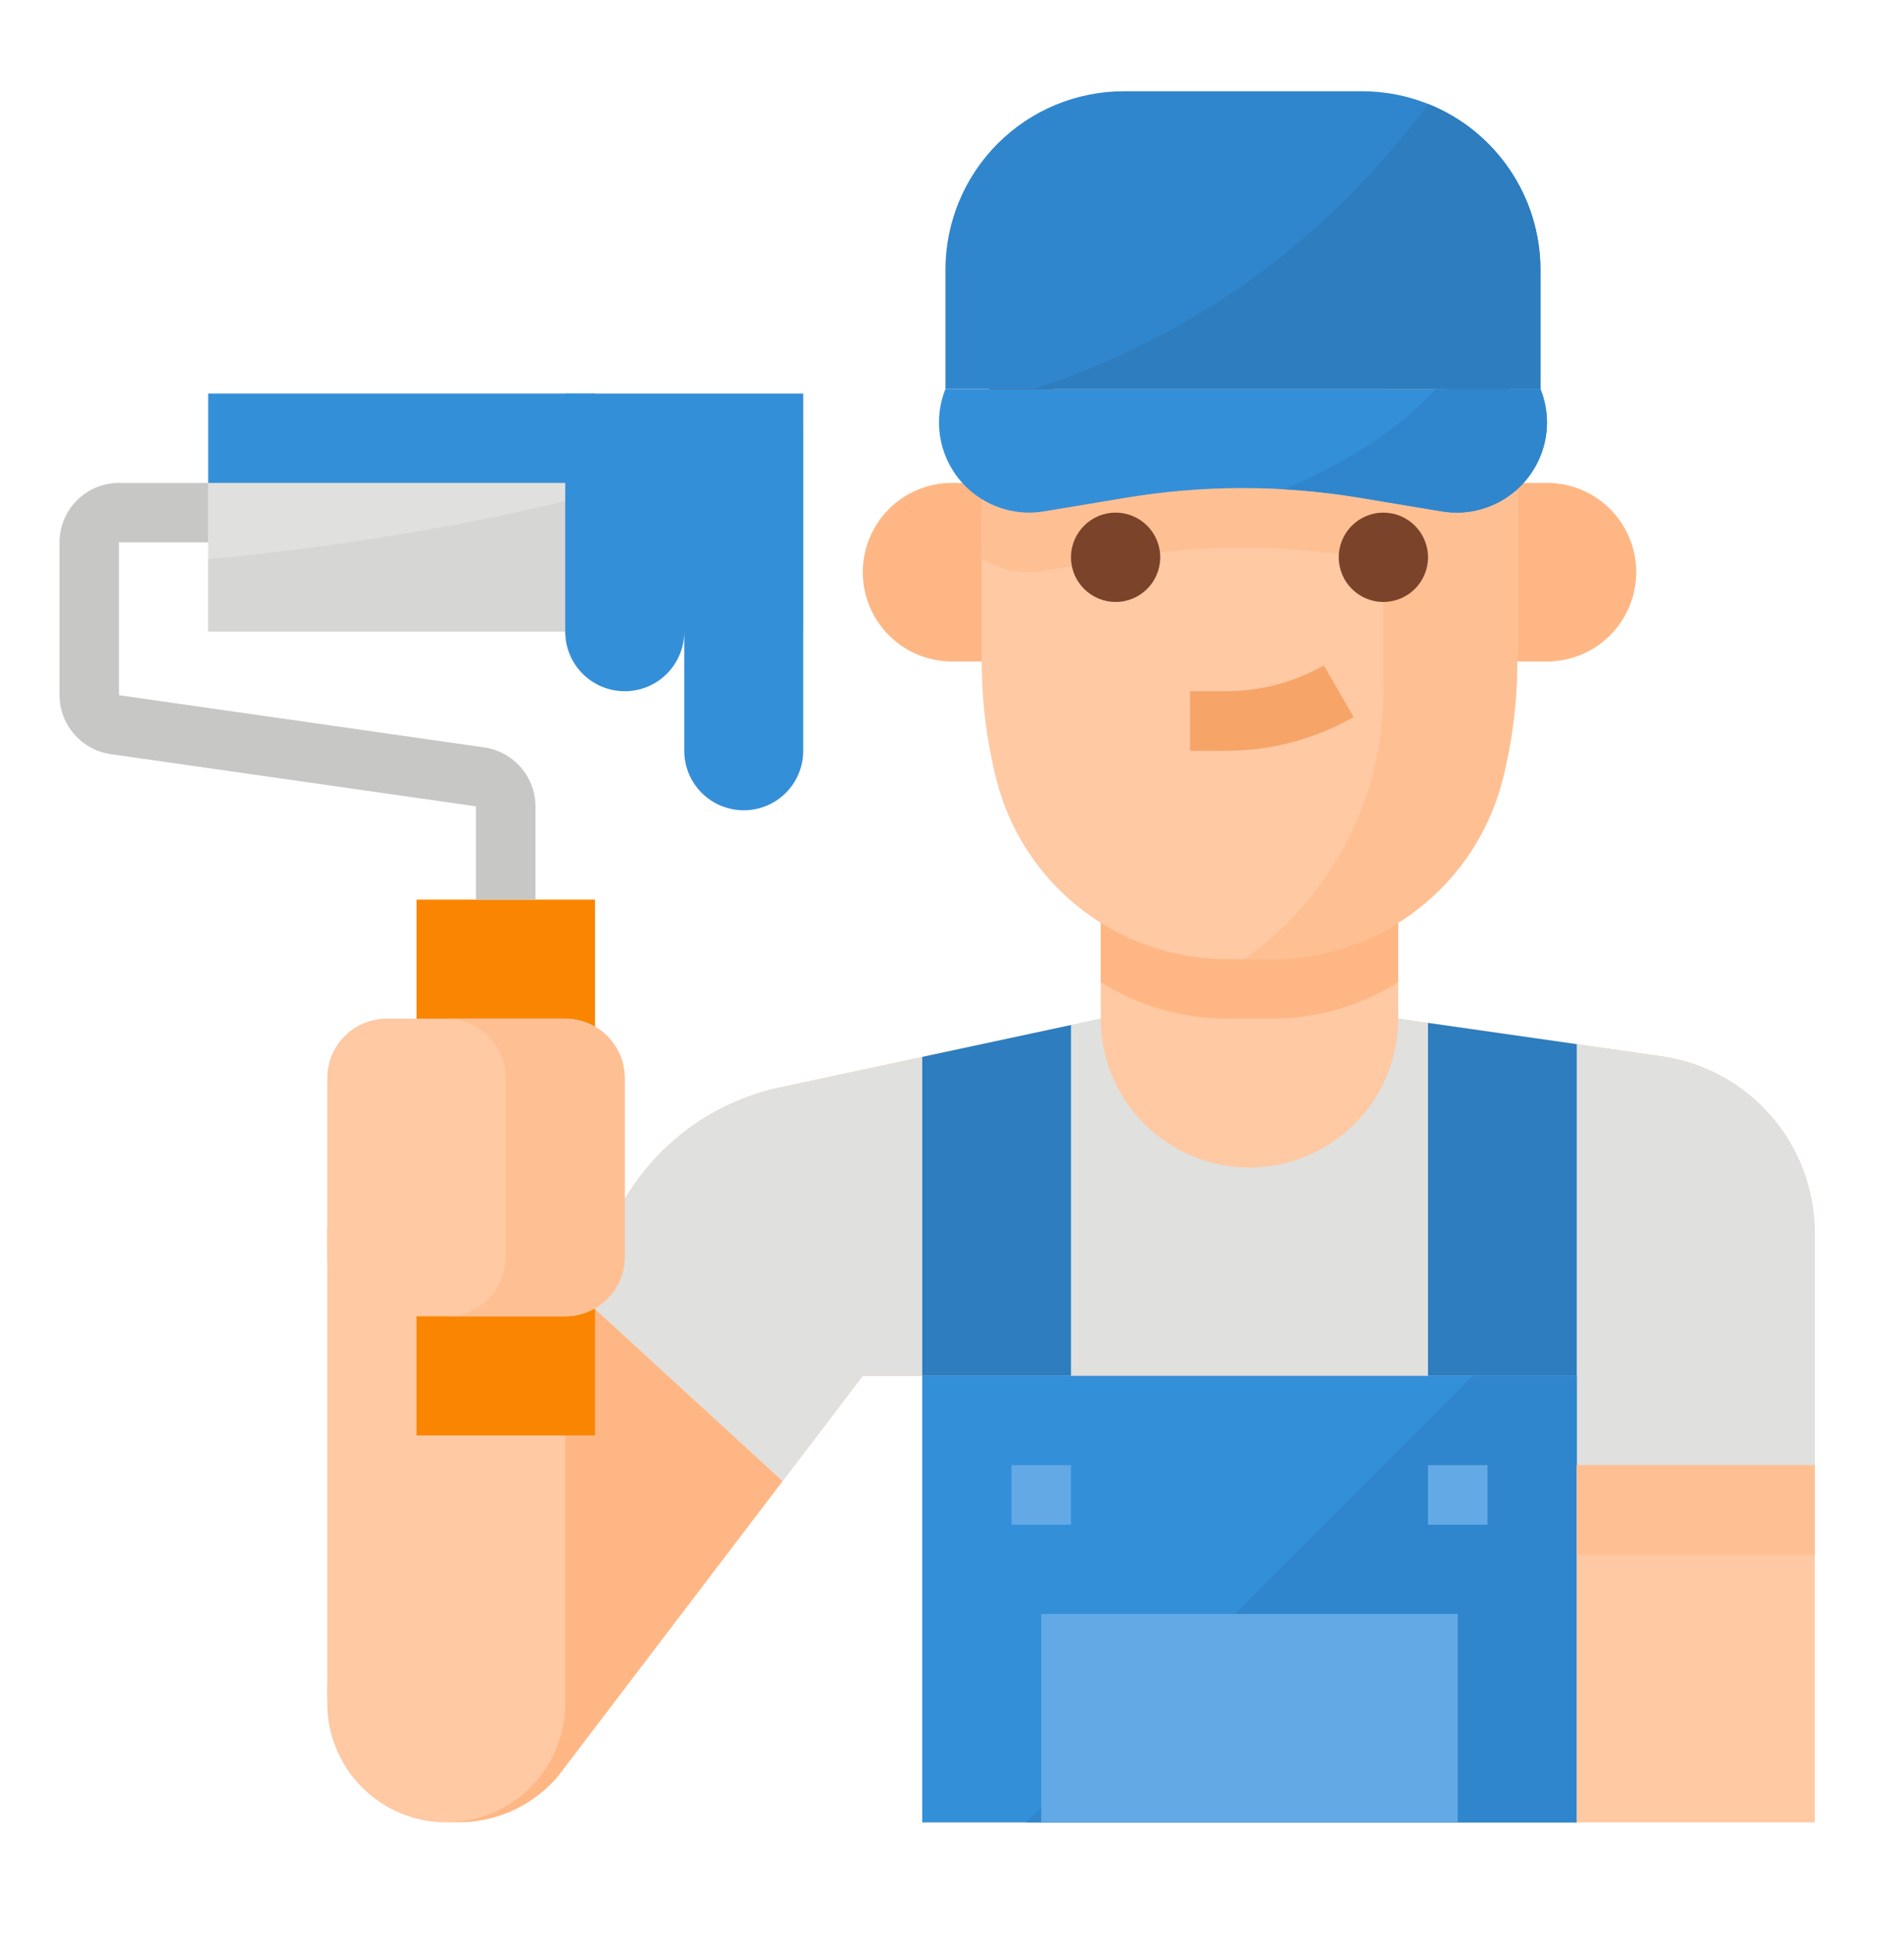 <svg width="60" height="61" viewBox="0 0 60 61" fill="none" xmlns="http://www.w3.org/2000/svg">
<path d="M11.094 50.846C10.472 51.709 10.206 52.779 10.352 53.832C10.498 54.886 11.045 55.843 11.879 56.504C12.713 57.164 13.77 57.477 14.829 57.378C15.888 57.279 16.868 56.775 17.565 55.971L24.665 46.647L17.913 40.457L11.094 50.846Z" fill="#FEB784"/>
<path d="M52.358 33.269L44.062 32.084V28.334H34.687V32.084L24.572 34.252C22.643 34.665 20.955 35.821 19.873 37.47L17.912 40.458L24.664 46.647L27.187 43.334H29.062V57.397H49.687V46.147H57.187V38.837C57.187 37.483 56.699 36.175 55.812 35.152C54.924 34.129 53.698 33.461 52.358 33.269Z" fill="#FEC9A3"/>
<path d="M40.082 32.084C41.49 32.083 42.87 31.685 44.062 30.934V28.334H34.688V30.934C35.88 31.685 37.26 32.083 38.668 32.084H40.082Z" fill="#FEB784"/>
<path d="M52.358 33.269L44.062 32.084C44.062 33.327 43.568 34.52 42.689 35.398C41.81 36.278 40.618 36.772 39.375 36.772C38.131 36.772 36.939 36.278 36.06 35.398C35.181 34.52 34.687 33.327 34.687 32.084L24.572 34.252C22.643 34.665 20.955 35.821 19.873 37.47L17.912 40.458L24.664 46.647L27.187 43.334H29.062V57.397H49.687V46.147H57.187V38.837C57.187 37.483 56.699 36.175 55.812 35.152C54.924 34.129 53.698 33.461 52.358 33.269Z" fill="#E0E0DE"/>
<path d="M48.75 15.209H47.812V20.834H48.75C49.496 20.834 50.211 20.538 50.739 20.01C51.266 19.483 51.562 18.767 51.562 18.021C51.562 17.276 51.266 16.56 50.739 16.033C50.211 15.505 49.496 15.209 48.75 15.209Z" fill="#FEB784"/>
<path d="M30.047 15.209H30C29.254 15.209 28.539 15.505 28.011 16.033C27.484 16.56 27.188 17.276 27.188 18.021C27.188 18.767 27.484 19.483 28.011 20.01C28.539 20.538 29.254 20.834 30 20.834H30.938V15.209H30.047Z" fill="#FEB784"/>
<path d="M47.812 14.271V20.834C47.813 22.079 47.66 23.32 47.358 24.528C46.952 26.15 46.016 27.591 44.697 28.62C43.379 29.65 41.754 30.209 40.082 30.209H38.668C36.996 30.209 35.371 29.65 34.053 28.62C32.734 27.591 31.798 26.151 31.392 24.528C31.09 23.32 30.937 22.079 30.938 20.834V14.271C30.938 12.062 31.805 9.94 33.352 8.363C34.9 6.785 37.004 5.878 39.213 5.835C39.267 5.834 39.321 5.834 39.375 5.834C41.613 5.834 43.759 6.723 45.341 8.305C46.923 9.888 47.812 12.034 47.812 14.271Z" fill="#FEC9A3"/>
<path d="M47.812 14.271C47.812 14.222 47.806 14.173 47.805 14.123H30.945C30.944 14.173 30.938 14.222 30.938 14.271V17.593C31.521 17.959 32.219 18.098 32.897 17.981L35.468 17.553C37.917 17.145 40.417 17.145 42.866 17.553L45.438 17.981C45.861 18.054 46.295 18.029 46.707 17.907C47.119 17.786 47.497 17.571 47.812 17.279V14.271Z" fill="#FEC093"/>
<path d="M47.813 14.271V20.834C47.813 22.079 47.66 23.32 47.358 24.528C46.952 26.15 46.016 27.591 44.697 28.62C43.379 29.65 41.755 30.209 40.082 30.209H39.21C40.565 29.259 41.671 27.996 42.434 26.527C43.198 25.058 43.595 23.427 43.594 21.771V14.271C43.593 12.617 43.194 10.988 42.431 9.52C41.669 8.052 40.566 6.788 39.214 5.835C39.267 5.834 39.321 5.834 39.375 5.834C41.613 5.834 43.759 6.723 45.341 8.305C46.923 9.888 47.812 12.034 47.813 14.271Z" fill="#FEC093"/>
<path d="M35.367 10.657C38.013 11.186 40.737 11.186 43.383 10.657L44.062 10.521L47.812 14.896V14.271C47.812 12.034 46.924 9.888 45.341 8.305C43.759 6.723 41.613 5.834 39.375 5.834C37.137 5.834 34.991 6.723 33.409 8.305C31.826 9.888 30.938 12.034 30.938 14.271V14.896L34.688 10.521L35.367 10.657Z" fill="#7A432A"/>
<path d="M35.156 18.959C35.933 18.959 36.562 18.329 36.562 17.553C36.562 16.776 35.933 16.146 35.156 16.146C34.38 16.146 33.75 16.776 33.75 17.553C33.75 18.329 34.38 18.959 35.156 18.959Z" fill="#7A432A"/>
<path d="M43.594 18.959C44.37 18.959 45 18.329 45 17.553C45 16.776 44.37 16.146 43.594 16.146C42.817 16.146 42.188 16.776 42.188 17.553C42.188 18.329 42.817 18.959 43.594 18.959Z" fill="#7A432A"/>
<path d="M49.688 57.397H29.062V47.084V43.334H49.688V57.397Z" fill="#348FD9"/>
<path d="M32.344 57.397H49.688V43.334H46.406L32.344 57.397Z" fill="#3086CD"/>
<path d="M31.875 46.147H33.75V48.022H31.875V46.147Z" fill="#62A9E6"/>
<path d="M45 46.147H46.875V48.022H45V46.147Z" fill="#62A9E6"/>
<path d="M33.75 43.334V32.285L29.062 33.289V43.334H33.75Z" fill="#2D7DBF"/>
<path d="M49.688 43.334V32.888L45 32.218V43.334H49.688Z" fill="#2D7DBF"/>
<path d="M49.688 46.147H57.188V57.397H49.688V46.147Z" fill="#FEC9A3"/>
<path d="M14.062 57.397C13.068 57.397 12.114 57.001 11.411 56.298C10.708 55.595 10.312 54.641 10.312 53.647V38.647H17.812V53.647C17.812 54.641 17.417 55.595 16.714 56.298C16.011 57.001 15.057 57.397 14.062 57.397Z" fill="#FEC9A3"/>
<path d="M13.125 28.334H18.75V45.209H13.125V28.334Z" fill="#F98500"/>
<path d="M17.812 32.084H12.188C11.152 32.084 10.312 32.923 10.312 33.959V39.584C10.312 40.62 11.152 41.459 12.188 41.459H17.812C18.848 41.459 19.688 40.62 19.688 39.584V33.959C19.688 32.923 18.848 32.084 17.812 32.084Z" fill="#FEC9A3"/>
<path d="M17.812 32.084H14.062C14.56 32.084 15.037 32.282 15.388 32.633C15.74 32.985 15.938 33.462 15.938 33.959V39.584C15.938 40.081 15.74 40.558 15.388 40.91C15.037 41.261 14.56 41.459 14.062 41.459H17.812C18.31 41.459 18.787 41.261 19.138 40.91C19.49 40.558 19.688 40.081 19.688 39.584V33.959C19.688 33.462 19.49 32.985 19.138 32.633C18.787 32.282 18.31 32.084 17.812 32.084Z" fill="#FEC093"/>
<path d="M6.562 12.396H25.312V19.896H6.562V12.396Z" fill="#E0E0DE"/>
<path d="M16.875 28.334H15V25.397L3.484 23.752C3.038 23.686 2.631 23.463 2.336 23.122C2.04 22.782 1.877 22.347 1.875 21.896V17.084C1.875 16.587 2.073 16.11 2.425 15.759C2.776 15.407 3.253 15.21 3.75 15.209H6.562V17.084H3.75V21.896L15.265 23.541C15.711 23.607 16.119 23.83 16.414 24.171C16.71 24.511 16.873 24.946 16.875 25.397V28.334Z" fill="#C7C7C5"/>
<path d="M32.812 50.834H45.938V57.397H32.812V50.834Z" fill="#62A9E6"/>
<path d="M38.598 23.646H37.5V21.771H38.598C39.691 21.778 40.767 21.498 41.719 20.959L42.656 22.584C41.42 23.287 40.021 23.654 38.598 23.646Z" fill="#F7A468"/>
<path d="M48.75 13.31C48.749 13.723 48.657 14.13 48.483 14.503C48.309 14.877 48.055 15.208 47.74 15.474C47.425 15.74 47.056 15.934 46.658 16.043C46.261 16.153 45.844 16.174 45.438 16.107L42.866 15.678C40.418 15.27 37.918 15.27 35.469 15.678L32.898 16.107C32.401 16.189 31.891 16.139 31.42 15.959C30.949 15.78 30.534 15.478 30.218 15.086C29.902 14.693 29.696 14.223 29.621 13.725C29.547 13.226 29.606 12.717 29.793 12.249H48.543C48.679 12.586 48.75 12.947 48.75 13.31Z" fill="#348FD9"/>
<path d="M48.543 8.499V12.248H29.793V8.499C29.793 7.007 30.386 5.576 31.441 4.521C32.495 3.466 33.926 2.874 35.418 2.874H42.918C43.523 2.873 44.123 2.971 44.697 3.162C44.801 3.197 44.904 3.234 45.005 3.275C46.05 3.692 46.945 4.413 47.575 5.344C48.206 6.275 48.543 7.374 48.543 8.499Z" fill="#3086CD"/>
<path d="M48.543 8.498V12.248H32.605C38.23 10.373 42.167 7.089 45.005 3.275C46.05 3.692 46.945 4.413 47.575 5.344C48.206 6.275 48.543 7.374 48.543 8.498Z" fill="#2D7DBF"/>
<path d="M48.75 13.31C48.748 13.723 48.657 14.13 48.482 14.503C48.308 14.877 48.054 15.208 47.739 15.474C47.424 15.74 47.055 15.934 46.657 16.043C46.26 16.153 45.843 16.174 45.437 16.107L42.866 15.678C42.069 15.545 41.267 15.455 40.461 15.409C42.434 14.579 44.054 13.546 45.243 12.249H48.542C48.678 12.586 48.749 12.947 48.75 13.31Z" fill="#3086CD"/>
<path d="M49.688 46.147H57.188V48.959H49.688V46.147Z" fill="#FEC093"/>
<path d="M6.562 19.896H25.312V13.286C19.47 15.927 11.901 17.098 6.562 17.614V19.896Z" fill="#D6D6D4"/>
<path d="M6.562 12.396H18.75V15.209H6.562V12.396Z" fill="#348FD9"/>
<path d="M17.812 12.396V19.896C17.812 20.394 18.01 20.871 18.362 21.222C18.713 21.574 19.19 21.771 19.688 21.771C20.185 21.771 20.662 21.574 21.013 21.222C21.365 20.871 21.562 20.394 21.562 19.896V23.646C21.562 24.144 21.76 24.621 22.112 24.972C22.463 25.324 22.94 25.521 23.438 25.521C23.935 25.521 24.412 25.324 24.763 24.972C25.115 24.621 25.312 24.144 25.312 23.646V12.396H17.812Z" fill="#348FD9"/>
</svg>
